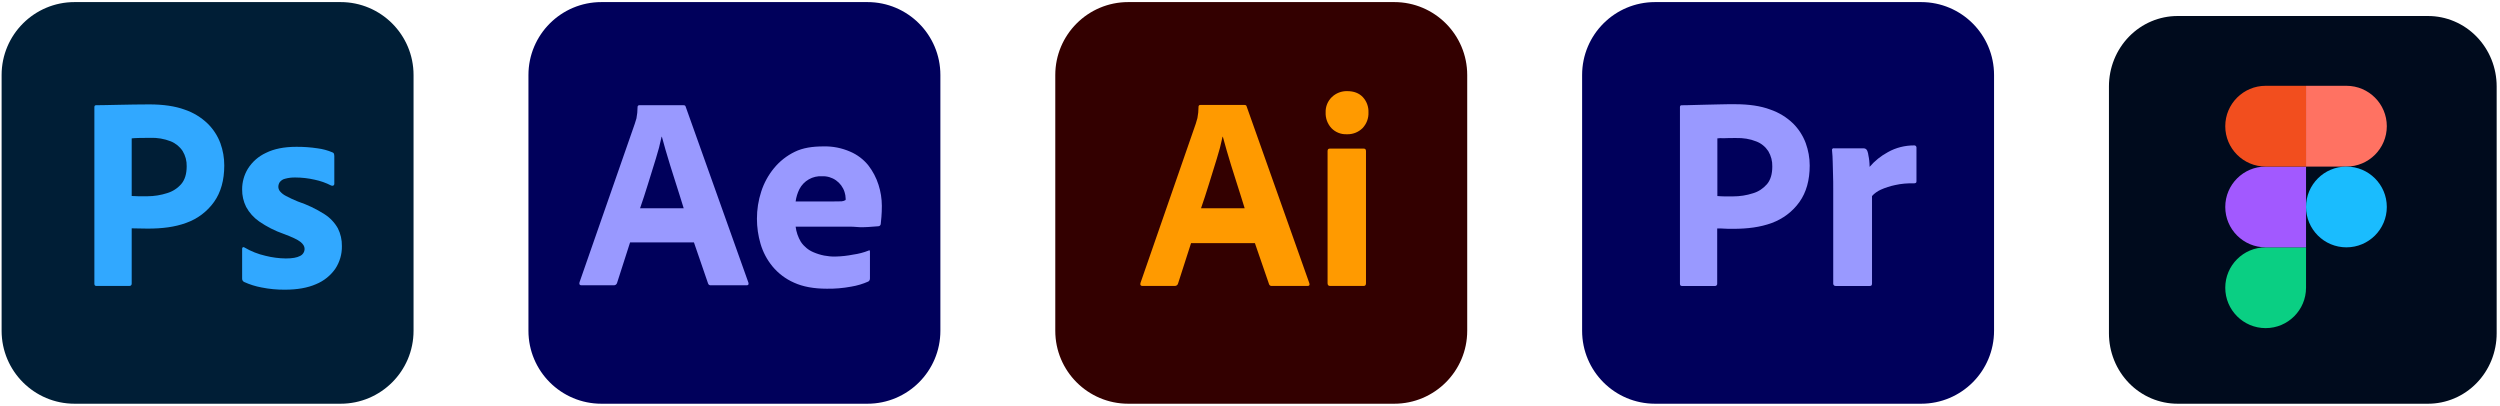 <svg width="524" height="85" viewBox="0 0 524 85" fill="none" xmlns="http://www.w3.org/2000/svg">
<g clip-path="url(#clip0_40_212)">
<path d="M71.39 0.437H15.628C7.184 0.437 0.338 7.283 0.338 15.727V69.331C0.338 77.775 7.184 84.62 15.628 84.62H71.39C79.834 84.62 86.68 77.775 86.68 69.331V15.727C86.68 7.283 79.834 0.437 71.39 0.437Z" fill="#001E36"/>
<path d="M19.78 59.472V22.46C19.78 22.191 19.896 22.055 20.128 22.055C20.745 22.055 21.308 22.046 22.158 22.026C23.007 22.007 23.924 21.988 24.909 21.968C25.894 21.949 26.937 21.93 28.037 21.91C29.137 21.891 30.228 21.881 31.309 21.881C34.244 21.881 36.715 22.248 38.723 22.982C40.535 23.595 42.187 24.604 43.56 25.936C44.723 27.09 45.622 28.483 46.195 30.019C46.737 31.514 47.012 33.092 47.006 34.682C47.006 37.771 46.292 40.32 44.863 42.327C43.425 44.343 41.403 45.869 39.071 46.7C36.638 47.608 33.935 47.916 30.962 47.916C30.112 47.916 29.514 47.906 29.166 47.887C28.819 47.868 28.298 47.858 27.603 47.858V59.414C27.613 59.485 27.606 59.557 27.584 59.625C27.561 59.693 27.523 59.754 27.472 59.805C27.422 59.855 27.36 59.893 27.292 59.916C27.224 59.939 27.152 59.945 27.081 59.935H20.186C19.915 59.935 19.78 59.781 19.78 59.472ZM27.603 29.005V41.077C28.104 41.116 28.567 41.135 28.993 41.135H30.904C32.31 41.13 33.708 40.907 35.045 40.474C36.193 40.133 37.218 39.469 37.999 38.562C38.752 37.675 39.129 36.439 39.129 34.855C39.16 33.735 38.868 32.629 38.289 31.67C37.68 30.742 36.8 30.024 35.769 29.614C34.423 29.09 32.985 28.844 31.541 28.89C30.614 28.89 29.794 28.899 29.08 28.919C28.365 28.938 27.872 28.967 27.603 29.005V29.005Z" fill="#31A8FF"/>
<path d="M69.401 38.882C68.313 38.322 67.153 37.913 65.955 37.665C64.634 37.362 63.284 37.207 61.929 37.202C61.196 37.182 60.465 37.27 59.757 37.462C59.307 37.563 58.907 37.819 58.628 38.187C58.439 38.48 58.339 38.822 58.338 39.171C58.349 39.51 58.471 39.836 58.686 40.098C59.024 40.494 59.437 40.818 59.902 41.053C60.728 41.498 61.579 41.895 62.45 42.241C64.394 42.892 66.252 43.777 67.982 44.876C69.16 45.62 70.136 46.645 70.82 47.859C71.395 49.009 71.684 50.281 71.66 51.566C71.695 53.264 71.21 54.931 70.27 56.345C69.264 57.78 67.867 58.896 66.244 59.559C64.487 60.331 62.315 60.717 59.728 60.718C58.085 60.734 56.445 60.579 54.834 60.254C53.565 60.022 52.329 59.633 51.156 59.096C51.029 59.031 50.924 58.93 50.852 58.807C50.78 58.684 50.745 58.543 50.751 58.401V52.145C50.744 52.084 50.753 52.022 50.779 51.966C50.804 51.91 50.845 51.862 50.895 51.827C50.945 51.799 51.002 51.786 51.059 51.792C51.116 51.797 51.17 51.819 51.214 51.856C52.6 52.673 54.104 53.269 55.674 53.622C57.057 53.969 58.476 54.154 59.902 54.173C61.253 54.173 62.248 53.999 62.885 53.651C63.173 53.52 63.416 53.307 63.586 53.04C63.755 52.773 63.844 52.462 63.841 52.145C63.841 51.644 63.551 51.161 62.972 50.697C62.393 50.234 61.215 49.674 59.439 49.018C57.62 48.385 55.896 47.508 54.313 46.411C53.18 45.624 52.248 44.582 51.59 43.37C51.021 42.229 50.733 40.968 50.751 39.692C50.747 38.16 51.168 36.656 51.967 35.348C52.877 33.908 54.185 32.761 55.732 32.047C57.431 31.198 59.554 30.773 62.103 30.773C63.596 30.761 65.087 30.867 66.563 31.091C67.632 31.227 68.677 31.509 69.668 31.931C69.746 31.954 69.819 31.994 69.879 32.049C69.939 32.105 69.986 32.173 70.015 32.25C70.055 32.391 70.074 32.537 70.073 32.684V38.534C70.077 38.602 70.063 38.67 70.033 38.731C70.002 38.792 69.957 38.844 69.9 38.882C69.822 38.92 69.737 38.94 69.65 38.94C69.564 38.94 69.478 38.92 69.401 38.882Z" fill="#31A8FF"/>
</g>
<g clip-path="url(#clip1_40_212)">
<path d="M181.814 0.437H126.052C117.608 0.437 110.762 7.283 110.762 15.727V69.331C110.762 77.775 117.608 84.62 126.052 84.62H181.814C190.258 84.62 197.104 77.775 197.104 69.331V15.727C197.104 7.283 190.258 0.437 181.814 0.437Z" fill="#00005B"/>
<path d="M145.448 50.803H132.068L129.346 59.276C129.309 59.43 129.219 59.566 129.093 59.661C128.966 59.757 128.81 59.804 128.651 59.797H121.874C121.488 59.797 121.353 59.584 121.469 59.16L133.053 25.935C133.169 25.588 133.285 25.248 133.401 24.804C133.552 24.031 133.63 23.245 133.632 22.458C133.625 22.403 133.63 22.347 133.647 22.294C133.665 22.241 133.694 22.193 133.734 22.154C133.773 22.114 133.821 22.085 133.874 22.067C133.927 22.05 133.983 22.045 134.038 22.052H143.247C143.517 22.052 143.671 22.149 143.711 22.342L156.859 59.218C156.974 59.604 156.859 59.797 156.511 59.797H148.981C148.852 59.811 148.722 59.778 148.615 59.703C148.509 59.629 148.433 59.518 148.402 59.391L145.448 50.803ZM134.154 43.659H143.305C143.074 42.887 142.803 42.018 142.494 41.053C142.185 40.088 141.856 39.055 141.51 37.954C141.162 36.853 140.815 35.753 140.467 34.652C140.12 33.552 139.801 32.49 139.511 31.467C139.222 30.444 138.961 29.508 138.729 28.657H138.671C138.346 30.222 137.94 31.768 137.455 33.291C136.914 35.029 136.364 36.805 135.804 38.62C135.244 40.435 134.694 42.115 134.154 43.659Z" fill="#9999FF"/>
<path d="M178.174 47.505H166.763C166.903 48.634 167.278 49.721 167.864 50.696C168.512 51.662 169.428 52.417 170.499 52.868C171.951 53.496 173.522 53.804 175.104 53.771C176.359 53.747 177.609 53.609 178.84 53.361C179.94 53.212 181.019 52.931 182.052 52.523C182.244 52.369 182.341 52.465 182.341 52.813V58.315C182.351 58.465 182.321 58.615 182.254 58.75C182.188 58.855 182.099 58.944 181.994 59.01C180.848 59.518 179.642 59.877 178.405 60.079C176.725 60.395 175.018 60.54 173.308 60.514C170.566 60.514 168.269 60.089 166.416 59.239C164.664 58.468 163.117 57.298 161.898 55.822C160.759 54.432 159.912 52.826 159.407 51.102C158.907 49.399 158.654 47.634 158.654 45.86C158.649 43.922 158.952 41.997 159.552 40.154C160.13 38.358 161.044 36.687 162.246 35.231C163.43 33.792 164.912 32.627 166.59 31.814C168.288 30.984 170.296 30.686 172.613 30.686C174.535 30.638 176.443 31.014 178.203 31.787C179.682 32.418 180.985 33.401 181.996 34.652C182.945 35.877 183.671 37.259 184.139 38.736C184.596 40.158 184.83 41.643 184.835 43.138C184.835 43.987 184.806 44.76 184.748 45.454C184.69 46.149 184.642 46.651 184.603 46.96C184.588 47.088 184.526 47.206 184.43 47.291C184.334 47.377 184.21 47.424 184.082 47.424C183.85 47.424 183.454 47.453 182.894 47.511C182.334 47.568 181.639 47.607 180.809 47.626C179.978 47.646 179.1 47.505 178.174 47.505ZM166.763 42.228H174.351C175.278 42.228 175.963 42.219 176.407 42.2C176.704 42.17 176.991 42.075 177.247 41.921V41.574C177.235 41.121 177.157 40.672 177.015 40.241C176.703 39.253 176.075 38.395 175.227 37.799C174.379 37.202 173.359 36.901 172.324 36.94C171.349 36.881 170.378 37.107 169.53 37.59C168.681 38.074 167.992 38.794 167.545 39.662C167.148 40.47 166.884 41.337 166.763 42.228Z" fill="#9999FF"/>
</g>
<g clip-path="url(#clip2_40_212)">
<path d="M292.239 0.437H236.476C228.032 0.437 221.187 7.283 221.187 15.727V69.331C221.187 77.775 228.032 84.62 236.476 84.62H292.239C300.683 84.62 307.528 77.775 307.528 69.331V15.727C307.528 7.283 300.683 0.437 292.239 0.437Z" fill="#330000"/>
<path d="M263.027 50.957H249.647L246.925 59.413C246.888 59.568 246.798 59.704 246.671 59.799C246.544 59.894 246.388 59.942 246.23 59.935H239.453C239.067 59.935 238.931 59.722 239.048 59.297L250.632 25.935C250.748 25.588 250.863 25.192 250.979 24.748C251.131 23.975 251.208 23.189 251.211 22.402C251.203 22.347 251.208 22.291 251.226 22.238C251.243 22.185 251.273 22.137 251.312 22.098C251.352 22.059 251.4 22.029 251.452 22.011C251.505 21.994 251.561 21.989 251.616 21.997H260.826C261.095 21.997 261.25 22.093 261.289 22.286L274.437 59.355C274.553 59.742 274.437 59.935 274.09 59.935H266.56C266.43 59.949 266.3 59.916 266.194 59.841C266.087 59.766 266.011 59.656 265.981 59.529L263.027 50.957ZM251.732 43.659H260.884C260.652 42.887 260.382 42.018 260.073 41.052C259.763 40.088 259.435 39.055 259.088 37.954C258.741 36.853 258.393 35.753 258.045 34.652C257.698 33.552 257.379 32.49 257.09 31.466C256.8 30.444 256.54 29.508 256.308 28.657H256.25C255.924 30.222 255.518 31.768 255.034 33.291C254.492 35.029 253.942 36.805 253.383 38.62C252.823 40.435 252.272 42.115 251.732 43.659H251.732Z" fill="#FF9A00"/>
<path d="M282.256 28.137C281.665 28.16 281.076 28.059 280.527 27.839C279.978 27.62 279.482 27.287 279.07 26.862C278.66 26.419 278.341 25.899 278.132 25.333C277.924 24.766 277.829 24.164 277.854 23.561C277.833 22.963 277.938 22.368 278.162 21.814C278.387 21.261 278.726 20.76 279.157 20.346C279.584 19.936 280.088 19.615 280.639 19.402C281.191 19.188 281.78 19.086 282.371 19.101C283.762 19.101 284.853 19.516 285.644 20.346C286.044 20.778 286.354 21.284 286.558 21.835C286.762 22.387 286.855 22.973 286.831 23.561C286.856 24.166 286.758 24.771 286.544 25.338C286.33 25.905 286.004 26.423 285.586 26.862C285.149 27.293 284.627 27.629 284.054 27.848C283.481 28.067 282.869 28.166 282.256 28.137ZM278.259 59.356V31.67C278.259 31.322 278.413 31.148 278.722 31.148H285.847C286.155 31.148 286.31 31.322 286.31 31.67V59.356C286.31 59.742 286.156 59.935 285.847 59.935H278.78C278.433 59.935 278.259 59.742 278.259 59.356Z" fill="#FF9A00"/>
</g>
<g clip-path="url(#clip3_40_212)">
<path d="M346.901 0.437H402.663C411.117 0.437 417.953 7.273 417.953 15.727V69.331C417.953 77.785 411.117 84.62 402.663 84.62H346.901C338.447 84.62 331.611 77.785 331.611 69.331V15.727C331.611 7.273 338.447 0.437 346.901 0.437Z" fill="#00005B"/>
<path d="M352.117 59.473V22.454C352.117 22.203 352.225 22.059 352.477 22.059C353.088 22.059 353.664 22.059 354.492 22.023C355.355 21.987 356.254 21.987 357.226 21.951C358.197 21.915 359.24 21.915 360.356 21.879C361.471 21.843 362.55 21.843 363.629 21.843C366.579 21.843 369.026 22.203 371.04 22.958C372.839 23.57 374.494 24.577 375.861 25.908C377.012 27.059 377.912 28.462 378.487 30.009C379.027 31.52 379.315 33.067 379.315 34.686C379.315 37.78 378.595 40.334 377.156 42.349C375.717 44.364 373.702 45.874 371.364 46.738C368.918 47.637 366.22 47.961 363.27 47.961C362.406 47.961 361.831 47.961 361.471 47.925C361.111 47.889 360.607 47.889 359.924 47.889V59.437C359.96 59.689 359.78 59.905 359.528 59.941C359.492 59.941 359.456 59.941 359.384 59.941H352.549C352.261 59.941 352.117 59.797 352.117 59.473ZM359.96 29.002V41.09C360.463 41.126 360.931 41.162 361.363 41.162H363.27C364.673 41.162 366.076 40.946 367.407 40.514C368.558 40.19 369.565 39.507 370.357 38.607C371.112 37.708 371.472 36.485 371.472 34.902C371.508 33.787 371.22 32.671 370.645 31.7C370.033 30.765 369.17 30.045 368.126 29.649C366.795 29.11 365.356 28.894 363.881 28.93C362.946 28.93 362.118 28.93 361.435 28.966C360.715 28.93 360.212 28.966 359.96 29.002Z" fill="#9999FF"/>
<path d="M384.351 31.089H390.647C391.007 31.089 391.295 31.34 391.403 31.664C391.51 31.952 391.582 32.24 391.618 32.564C391.69 32.923 391.762 33.319 391.798 33.679C391.834 34.075 391.87 34.506 391.87 34.974C392.949 33.715 394.245 32.672 395.72 31.88C397.374 30.945 399.281 30.477 401.188 30.477C401.44 30.441 401.656 30.621 401.692 30.873C401.692 30.909 401.692 30.945 401.692 31.017V38.032C401.692 38.32 401.512 38.428 401.116 38.428C399.821 38.392 398.49 38.5 397.231 38.787C396.187 39.003 395.18 39.327 394.209 39.759C393.525 40.083 392.878 40.514 392.374 41.09V59.437C392.374 59.797 392.23 59.941 391.906 59.941H384.819C384.531 59.977 384.279 59.797 384.243 59.509C384.243 59.473 384.243 59.401 384.243 59.365V39.435C384.243 38.572 384.243 37.672 384.207 36.737C384.171 35.801 384.171 34.866 384.135 33.931C384.135 33.103 384.063 32.312 383.992 31.484C383.956 31.304 384.063 31.125 384.243 31.089C384.243 31.053 384.315 31.053 384.351 31.089Z" fill="#9999FF"/>
</g>
<g clip-path="url(#clip4_40_212)">
<path d="M456.426 3.355H508.91C510.8 3.353 512.672 3.734 514.419 4.475C516.166 5.216 517.753 6.303 519.089 7.674C520.426 9.045 521.486 10.673 522.209 12.464C522.931 14.256 523.302 16.176 523.3 18.115V69.861C523.302 71.799 522.931 73.719 522.209 75.511C521.486 77.302 520.426 78.93 519.089 80.301C517.753 81.672 516.166 82.759 514.419 83.5C512.672 84.241 510.8 84.622 508.91 84.62H456.426C454.536 84.622 452.664 84.241 450.917 83.5C449.17 82.759 447.583 81.672 446.246 80.301C444.91 78.93 443.85 77.302 443.127 75.511C442.405 73.719 442.034 71.799 442.035 69.861V18.115C442.034 16.176 442.405 14.256 443.127 12.464C443.85 10.673 444.91 9.045 446.246 7.674C447.583 6.303 449.17 5.216 450.917 4.475C452.664 3.734 454.536 3.353 456.426 3.355Z" fill="#000B1D"/>
<path d="M474.88 68.774C479.555 68.774 483.345 64.984 483.345 60.309V51.843H474.88C470.205 51.843 466.415 55.633 466.415 60.309C466.415 64.984 470.205 68.774 474.88 68.774Z" fill="#0ACF83"/>
<path d="M466.415 43.378C466.415 38.703 470.205 34.913 474.88 34.913H483.345V51.843H474.88C470.205 51.843 466.415 48.054 466.415 43.378Z" fill="#A259FF"/>
<path d="M466.415 26.448C466.415 21.773 470.205 17.983 474.88 17.983H483.345V34.913H474.88C470.205 34.913 466.415 31.123 466.415 26.448Z" fill="#F24E1E"/>
<path d="M483.345 17.983H491.81C496.486 17.983 500.276 21.773 500.276 26.448C500.276 31.123 496.486 34.913 491.81 34.913H483.345V17.983Z" fill="#FF7262"/>
<path d="M500.276 43.378C500.276 48.054 496.486 51.843 491.81 51.843C487.135 51.843 483.345 48.054 483.345 43.378C483.345 38.703 487.135 34.913 491.81 34.913C496.486 34.913 500.276 38.703 500.276 43.378Z" fill="#1ABCFE"/>
</g>
<defs>
<clipPath id="clip0_40_212">
<rect width="86.341" height="84.183" fill="white" transform="translate(0.338 0.437)"/>
</clipPath>
<clipPath id="clip1_40_212">
<rect width="86.341" height="84.183" fill="white" transform="translate(110.762 0.437)"/>
</clipPath>
<clipPath id="clip2_40_212">
<rect width="86.341" height="84.183" fill="white" transform="translate(221.187 0.437)"/>
</clipPath>
<clipPath id="clip3_40_212">
<rect width="86.341" height="84.183" fill="white" transform="translate(331.611 0.437)"/>
</clipPath>
<clipPath id="clip4_40_212">
<rect width="81.265" height="81.265" fill="white" transform="translate(442.035 3.355)"/>
</clipPath>
</defs>
</svg>
